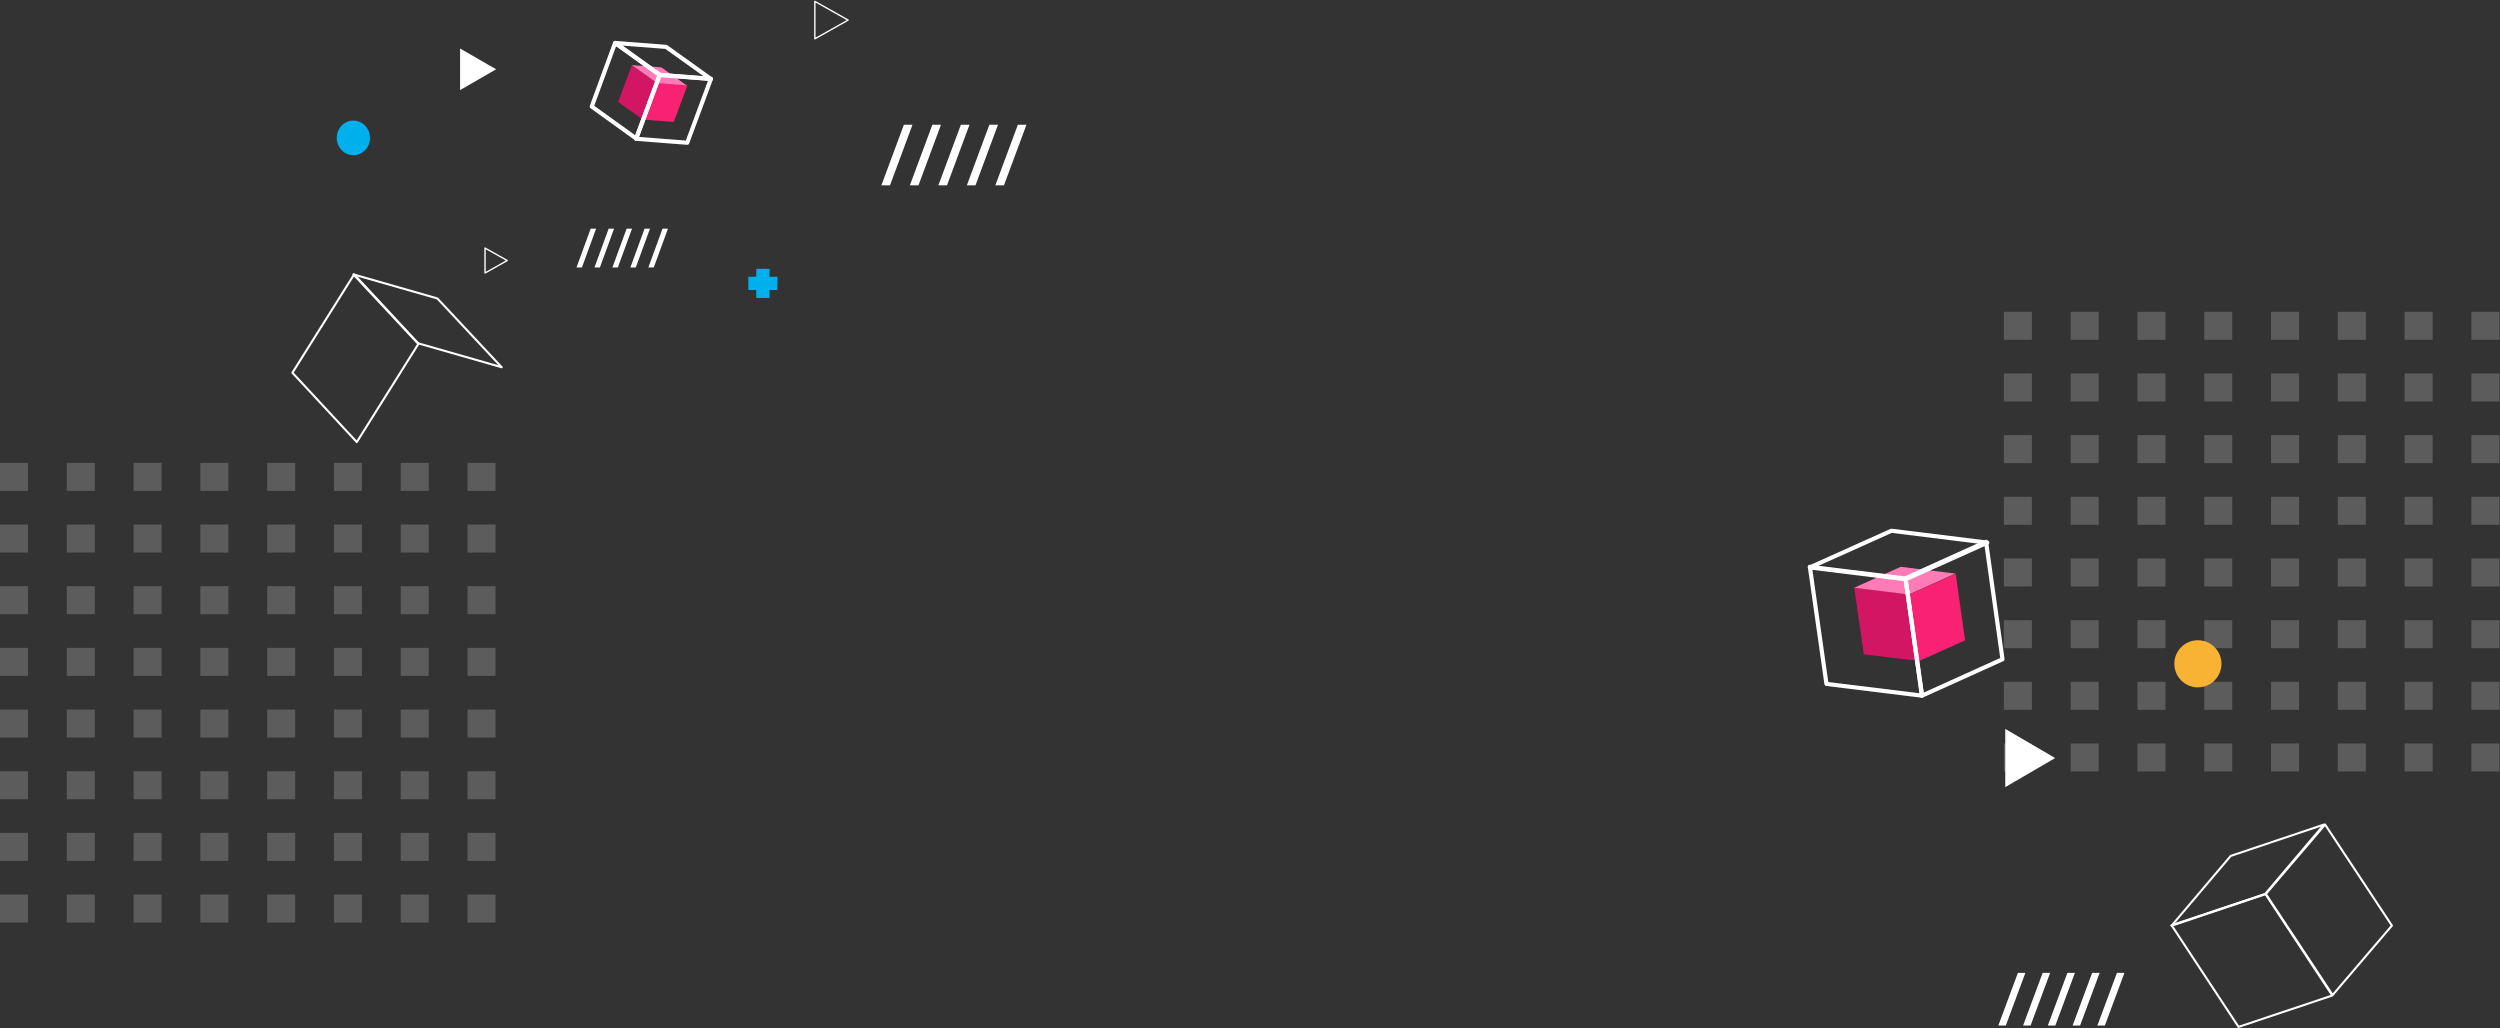 <svg width="1804" height="742" viewBox="0 0 1804 742" fill="none" xmlns="http://www.w3.org/2000/svg">
<rect x="0" y="0" width="1804" height="742" fill="#333333" stroke="none"/>
<path opacity="0.2" d="M20.214 354.22H0V334H20.214V354.22ZM68.422 334H48.208V354.22H68.422V334ZM116.61 334H96.396V354.22H116.61V334ZM164.798 334H144.585V354.22H164.798V334ZM213.007 334H192.793V354.22H213.007V334ZM261.195 334H240.981V354.22H261.195V334ZM309.383 334H289.149V354.22H309.383V334ZM357.571 334H337.357V354.22H357.571V334ZM20.214 378.493H0V398.714H20.214V378.493ZM68.422 378.493H48.208V398.714H68.422V378.493ZM116.61 378.493H96.396V398.714H116.61V378.493ZM164.798 378.493H144.585V398.714H164.798V378.493ZM213.007 378.493H192.793V398.714H213.007V378.493ZM261.195 378.493H240.981V398.714H261.195V378.493ZM309.383 378.493H289.149V398.714H309.383V378.493ZM357.571 378.493H337.357V398.714H357.571V378.493ZM20.214 422.986H0V443.207H20.214V422.986ZM68.422 422.986H48.208V443.207H68.422V422.986ZM116.61 422.986H96.396V443.207H116.61V422.986ZM164.798 422.986H144.585V443.207H164.798V422.986ZM213.007 422.986H192.793V443.207H213.007V422.986ZM261.195 422.986H240.981V443.207H261.195V422.986ZM309.383 422.986H289.149V443.207H309.383V422.986ZM357.571 422.986H337.357V443.207H357.571V422.986ZM20.214 467.499H0V487.72H20.214V467.499ZM68.422 467.499H48.208V487.72H68.422V467.499ZM116.61 467.499H96.396V487.72H116.61V467.499ZM164.798 467.499H144.585V487.72H164.798V467.499ZM213.007 467.499H192.793V487.72H213.007V467.499ZM261.195 467.499H240.981V487.72H261.195V467.499ZM309.383 467.499H289.149V487.72H309.383V467.499ZM357.571 467.499H337.357V487.72H357.571V467.499ZM20.214 511.992H0V532.213H20.214V511.992ZM68.422 511.992H48.208V532.213H68.422V511.992ZM116.61 511.992H96.396V532.213H116.61V511.992ZM164.798 511.992H144.585V532.213H164.798V511.992ZM213.007 511.992H192.793V532.213H213.007V511.992ZM261.195 511.992H240.981V532.213H261.195V511.992ZM309.383 511.992H289.149V532.213H309.383V511.992ZM357.571 511.992H337.357V532.213H357.571V511.992ZM20.214 556.506H0V576.726H20.214V556.506ZM68.422 556.506H48.208V576.726H68.422V556.506ZM116.61 556.506H96.396V576.726H116.61V556.506ZM164.798 556.506H144.585V576.726H164.798V556.506ZM213.007 556.506H192.793V576.726H213.007V556.506ZM261.195 556.506H240.981V576.726H261.195V556.506ZM309.383 556.506H289.149V576.726H309.383V556.506ZM357.571 556.506H337.357V576.726H357.571V556.506ZM20.214 600.999H0V621.219H20.214V600.999ZM68.422 600.999H48.208V621.219H68.422V600.999ZM116.61 600.999H96.396V621.219H116.61V600.999ZM164.798 600.999H144.585V621.219H164.798V600.999ZM213.007 600.999H192.793V621.219H213.007V600.999ZM261.195 600.999H240.981V621.219H261.195V600.999ZM309.383 600.999H289.149V621.219H309.383V600.999ZM357.571 600.999H337.357V621.219H357.571V600.999ZM20.214 645.492H0V665.712H20.214V645.492ZM68.422 645.492H48.208V665.712H68.422V645.492ZM116.61 645.492H96.396V665.712H116.61V645.492ZM164.798 645.492H144.585V665.712H164.798V645.492ZM213.007 645.492H192.793V665.712H213.007V645.492ZM261.195 645.492H240.981V665.712H261.195V645.492ZM309.383 645.492H289.149V665.712H309.383V645.492ZM357.571 645.492H337.357V665.712H357.571V645.492Z" fill="white"/>
<path d="M465.02 87L446 73.599L455.98 47L475 60.401L465.02 87Z" fill="#D31663"/>
<path d="M474.772 60.359L456 47L477.241 48.641L496 62L474.772 60.359Z" fill="#FF7BB8"/>
<path d="M496 61.634L486.191 88L465 86.366L474.834 60L496 61.634Z" fill="#F92272"/>
<path d="M459.127 100L427 76.874L443.86 31L476 54.126L459.127 100Z" stroke="white" stroke-width="3" stroke-miterlimit="10" stroke-linecap="round" stroke-linejoin="round"/>
<path d="M476.368 54.163L444 31L480.645 33.824L513 57L476.368 54.163Z" stroke="white" stroke-width="3" stroke-miterlimit="10" stroke-linecap="round" stroke-linejoin="round"/>
<path d="M513 56.85L495.901 103L459 100.15L476.112 54L513 56.85Z" stroke="white" stroke-width="3" stroke-miterlimit="10" stroke-linecap="round" stroke-linejoin="round"/>
<path d="M257.465 319L211 268.974L255.535 198L302 248.026L257.465 319Z" stroke="white" stroke-width="1.5" stroke-miterlimit="10" stroke-linecap="round" stroke-linejoin="round"/>
<path d="M301.383 247.631L255 198L315.617 215.369L362 265L301.383 247.631Z" stroke="white" stroke-width="1.5" stroke-miterlimit="10" stroke-linecap="round" stroke-linejoin="round"/>
<path d="M561 199.711H555.292V194H545.708V199.711H540V209.289H545.708V215H555.292V209.289H561V199.711Z" fill="#00B0EC"/>
<path d="M267 99.494C267 106.403 261.627 112 254.994 112C248.361 112 243 106.403 243 99.494C243 92.597 248.373 87 254.994 87C261.615 87 267 92.584 267 99.494Z" fill="#00B0EC"/>
<path d="M332 35L358 50L332 65V35Z" fill="white"/>
<path d="M350 179L366 188L350 197V179Z" stroke="white" stroke-miterlimit="10" stroke-linecap="round" stroke-linejoin="round"/>
<path d="M588 1L612 14.506L588 28V1Z" stroke="white" stroke-miterlimit="10" stroke-linecap="round" stroke-linejoin="round"/>
<path d="M416 193H419.918L430.155 165H426.237L416 193ZM456.078 165H452.16L441.922 193H445.84L456.078 165ZM443.123 165H439.205L428.967 193H432.885L443.123 165ZM469.033 165H465.114L454.877 193H458.795L469.033 165ZM482 165H478.082L467.844 193H471.763L482 165Z" fill="white"/>
<path d="M636 133.751H642.217L658.46 90H652.243L636 133.751ZM699.589 90H693.373L677.129 133.751H683.346L699.589 90ZM679.014 90H672.798L656.555 133.751H662.771L679.014 90ZM720.144 90H713.927L697.684 133.751H703.901L720.144 90ZM740.698 90H734.482L718.239 133.751H724.455L740.698 90Z" fill="white"/>
<path opacity="0.2" d="M1466.21 245.22H1446V225H1466.21V245.22ZM1514.42 225H1494.21V245.22H1514.42V225ZM1562.61 225H1542.4V245.22H1562.61V225ZM1610.8 225H1590.58V245.22H1610.8V225ZM1659.01 225H1638.79V245.22H1659.01V225ZM1707.19 225H1686.98V245.22H1707.19V225ZM1755.38 225H1735.15V245.22H1755.38V225ZM1803.57 225H1783.36V245.22H1803.57V225ZM1466.21 269.493H1446V289.714H1466.21V269.493ZM1514.42 269.493H1494.21V289.714H1514.42V269.493ZM1562.61 269.493H1542.4V289.714H1562.61V269.493ZM1610.8 269.493H1590.58V289.714H1610.8V269.493ZM1659.01 269.493H1638.79V289.714H1659.01V269.493ZM1707.19 269.493H1686.98V289.714H1707.19V269.493ZM1755.38 269.493H1735.15V289.714H1755.38V269.493ZM1803.57 269.493H1783.36V289.714H1803.57V269.493ZM1466.21 313.986H1446V334.207H1466.21V313.986ZM1514.42 313.986H1494.21V334.207H1514.42V313.986ZM1562.61 313.986H1542.4V334.207H1562.61V313.986ZM1610.8 313.986H1590.58V334.207H1610.8V313.986ZM1659.01 313.986H1638.79V334.207H1659.01V313.986ZM1707.19 313.986H1686.98V334.207H1707.19V313.986ZM1755.38 313.986H1735.15V334.207H1755.38V313.986ZM1803.57 313.986H1783.36V334.207H1803.57V313.986ZM1466.21 358.499H1446V378.72H1466.21V358.499ZM1514.42 358.499H1494.21V378.72H1514.42V358.499ZM1562.61 358.499H1542.4V378.72H1562.61V358.499ZM1610.8 358.499H1590.58V378.72H1610.8V358.499ZM1659.01 358.499H1638.79V378.72H1659.01V358.499ZM1707.19 358.499H1686.98V378.72H1707.19V358.499ZM1755.38 358.499H1735.15V378.72H1755.38V358.499ZM1803.57 358.499H1783.36V378.72H1803.57V358.499ZM1466.21 402.992H1446V423.213H1466.21V402.992ZM1514.42 402.992H1494.21V423.213H1514.42V402.992ZM1562.61 402.992H1542.4V423.213H1562.61V402.992ZM1610.8 402.992H1590.58V423.213H1610.8V402.992ZM1659.01 402.992H1638.79V423.213H1659.01V402.992ZM1707.19 402.992H1686.98V423.213H1707.19V402.992ZM1755.38 402.992H1735.15V423.213H1755.38V402.992ZM1803.57 402.992H1783.36V423.213H1803.57V402.992ZM1466.21 447.506H1446V467.726H1466.21V447.506ZM1514.42 447.506H1494.21V467.726H1514.42V447.506ZM1562.61 447.506H1542.4V467.726H1562.61V447.506ZM1610.8 447.506H1590.58V467.726H1610.8V447.506ZM1659.01 447.506H1638.79V467.726H1659.01V447.506ZM1707.19 447.506H1686.98V467.726H1707.19V447.506ZM1755.38 447.506H1735.15V467.726H1755.38V447.506ZM1803.57 447.506H1783.36V467.726H1803.57V447.506ZM1466.21 491.999H1446V512.219H1466.21V491.999ZM1514.42 491.999H1494.21V512.219H1514.42V491.999ZM1562.61 491.999H1542.4V512.219H1562.61V491.999ZM1610.8 491.999H1590.58V512.219H1610.8V491.999ZM1659.01 491.999H1638.79V512.219H1659.01V491.999ZM1707.19 491.999H1686.98V512.219H1707.19V491.999ZM1755.38 491.999H1735.15V512.219H1755.38V491.999ZM1803.57 491.999H1783.36V512.219H1803.57V491.999ZM1466.21 536.492H1446V556.712H1466.21V536.492ZM1514.42 536.492H1494.21V556.712H1514.42V536.492ZM1562.61 536.492H1542.4V556.712H1562.61V536.492ZM1610.8 536.492H1590.58V556.712H1610.8V536.492ZM1659.01 536.492H1638.79V556.712H1659.01V536.492ZM1707.19 536.492H1686.98V556.712H1707.19V536.492ZM1755.38 536.492H1735.15V556.712H1755.38V536.492ZM1803.57 536.492H1783.36V556.712H1803.57V536.492Z" fill="white"/>
<path d="M1385 477L1344.95 472.163L1338 424L1378.07 428.837L1385 477Z" fill="#D31663"/>
<path d="M1377.45 429L1338 424.106L1371.57 409L1411 413.894L1377.45 429Z" fill="#FF7BB8"/>
<path d="M1411.23 414L1418 462.075L1384.76 477L1378 428.907L1411.23 414Z" fill="#F92272"/>
<path d="M1387 502L1317.97 493.504L1306 409L1375.03 417.496L1387 502Z" stroke="white" stroke-width="3" stroke-miterlimit="10" stroke-linecap="round" stroke-linejoin="round"/>
<path d="M1375.15 418L1306 409.448L1364.85 383L1434 391.57L1375.15 418Z" stroke="white" stroke-width="3" stroke-miterlimit="10" stroke-linecap="round" stroke-linejoin="round"/>
<path d="M1433.15 391L1445 475.711L1386.85 502L1375 417.272L1433.15 391Z" stroke="white" stroke-width="3" stroke-miterlimit="10" stroke-linecap="round" stroke-linejoin="round"/>
<path d="M1683 718.356L1615.33 741L1567 667.644L1634.67 645L1683 718.356Z" stroke="white" stroke-width="1.5" stroke-miterlimit="10" stroke-linecap="round" stroke-linejoin="round"/>
<path d="M1634.34 645.368L1567 668L1609.66 617.632L1677 595L1634.34 645.368Z" stroke="white" stroke-width="1.5" stroke-miterlimit="10" stroke-linecap="round" stroke-linejoin="round"/>
<path d="M1677.79 595L1726 667.91L1683.23 718L1635 645.09L1677.79 595Z" stroke="white" stroke-width="1.5" stroke-miterlimit="10" stroke-linecap="round" stroke-linejoin="round"/>
<path d="M1603 478.991C1603 488.389 1595.39 496 1585.99 496C1576.61 496 1569 488.389 1569 478.991C1569 469.611 1576.61 462 1585.99 462C1595.39 462 1603 469.611 1603 478.991Z" fill="#F8B234"/>
<path d="M1447 526L1483 547L1447 568V526Z" fill="white"/>
<path d="M1442 740H1447.4L1461.52 702H1456.12L1442 740ZM1497.25 702H1491.85L1477.73 740H1483.13L1497.25 702ZM1479.39 702H1473.98L1459.87 740H1465.27L1479.39 702ZM1515.12 702H1509.71L1495.6 740H1501L1515.12 702ZM1533 702H1527.6L1513.48 740H1518.88L1533 702Z" fill="white"/>
</svg>
